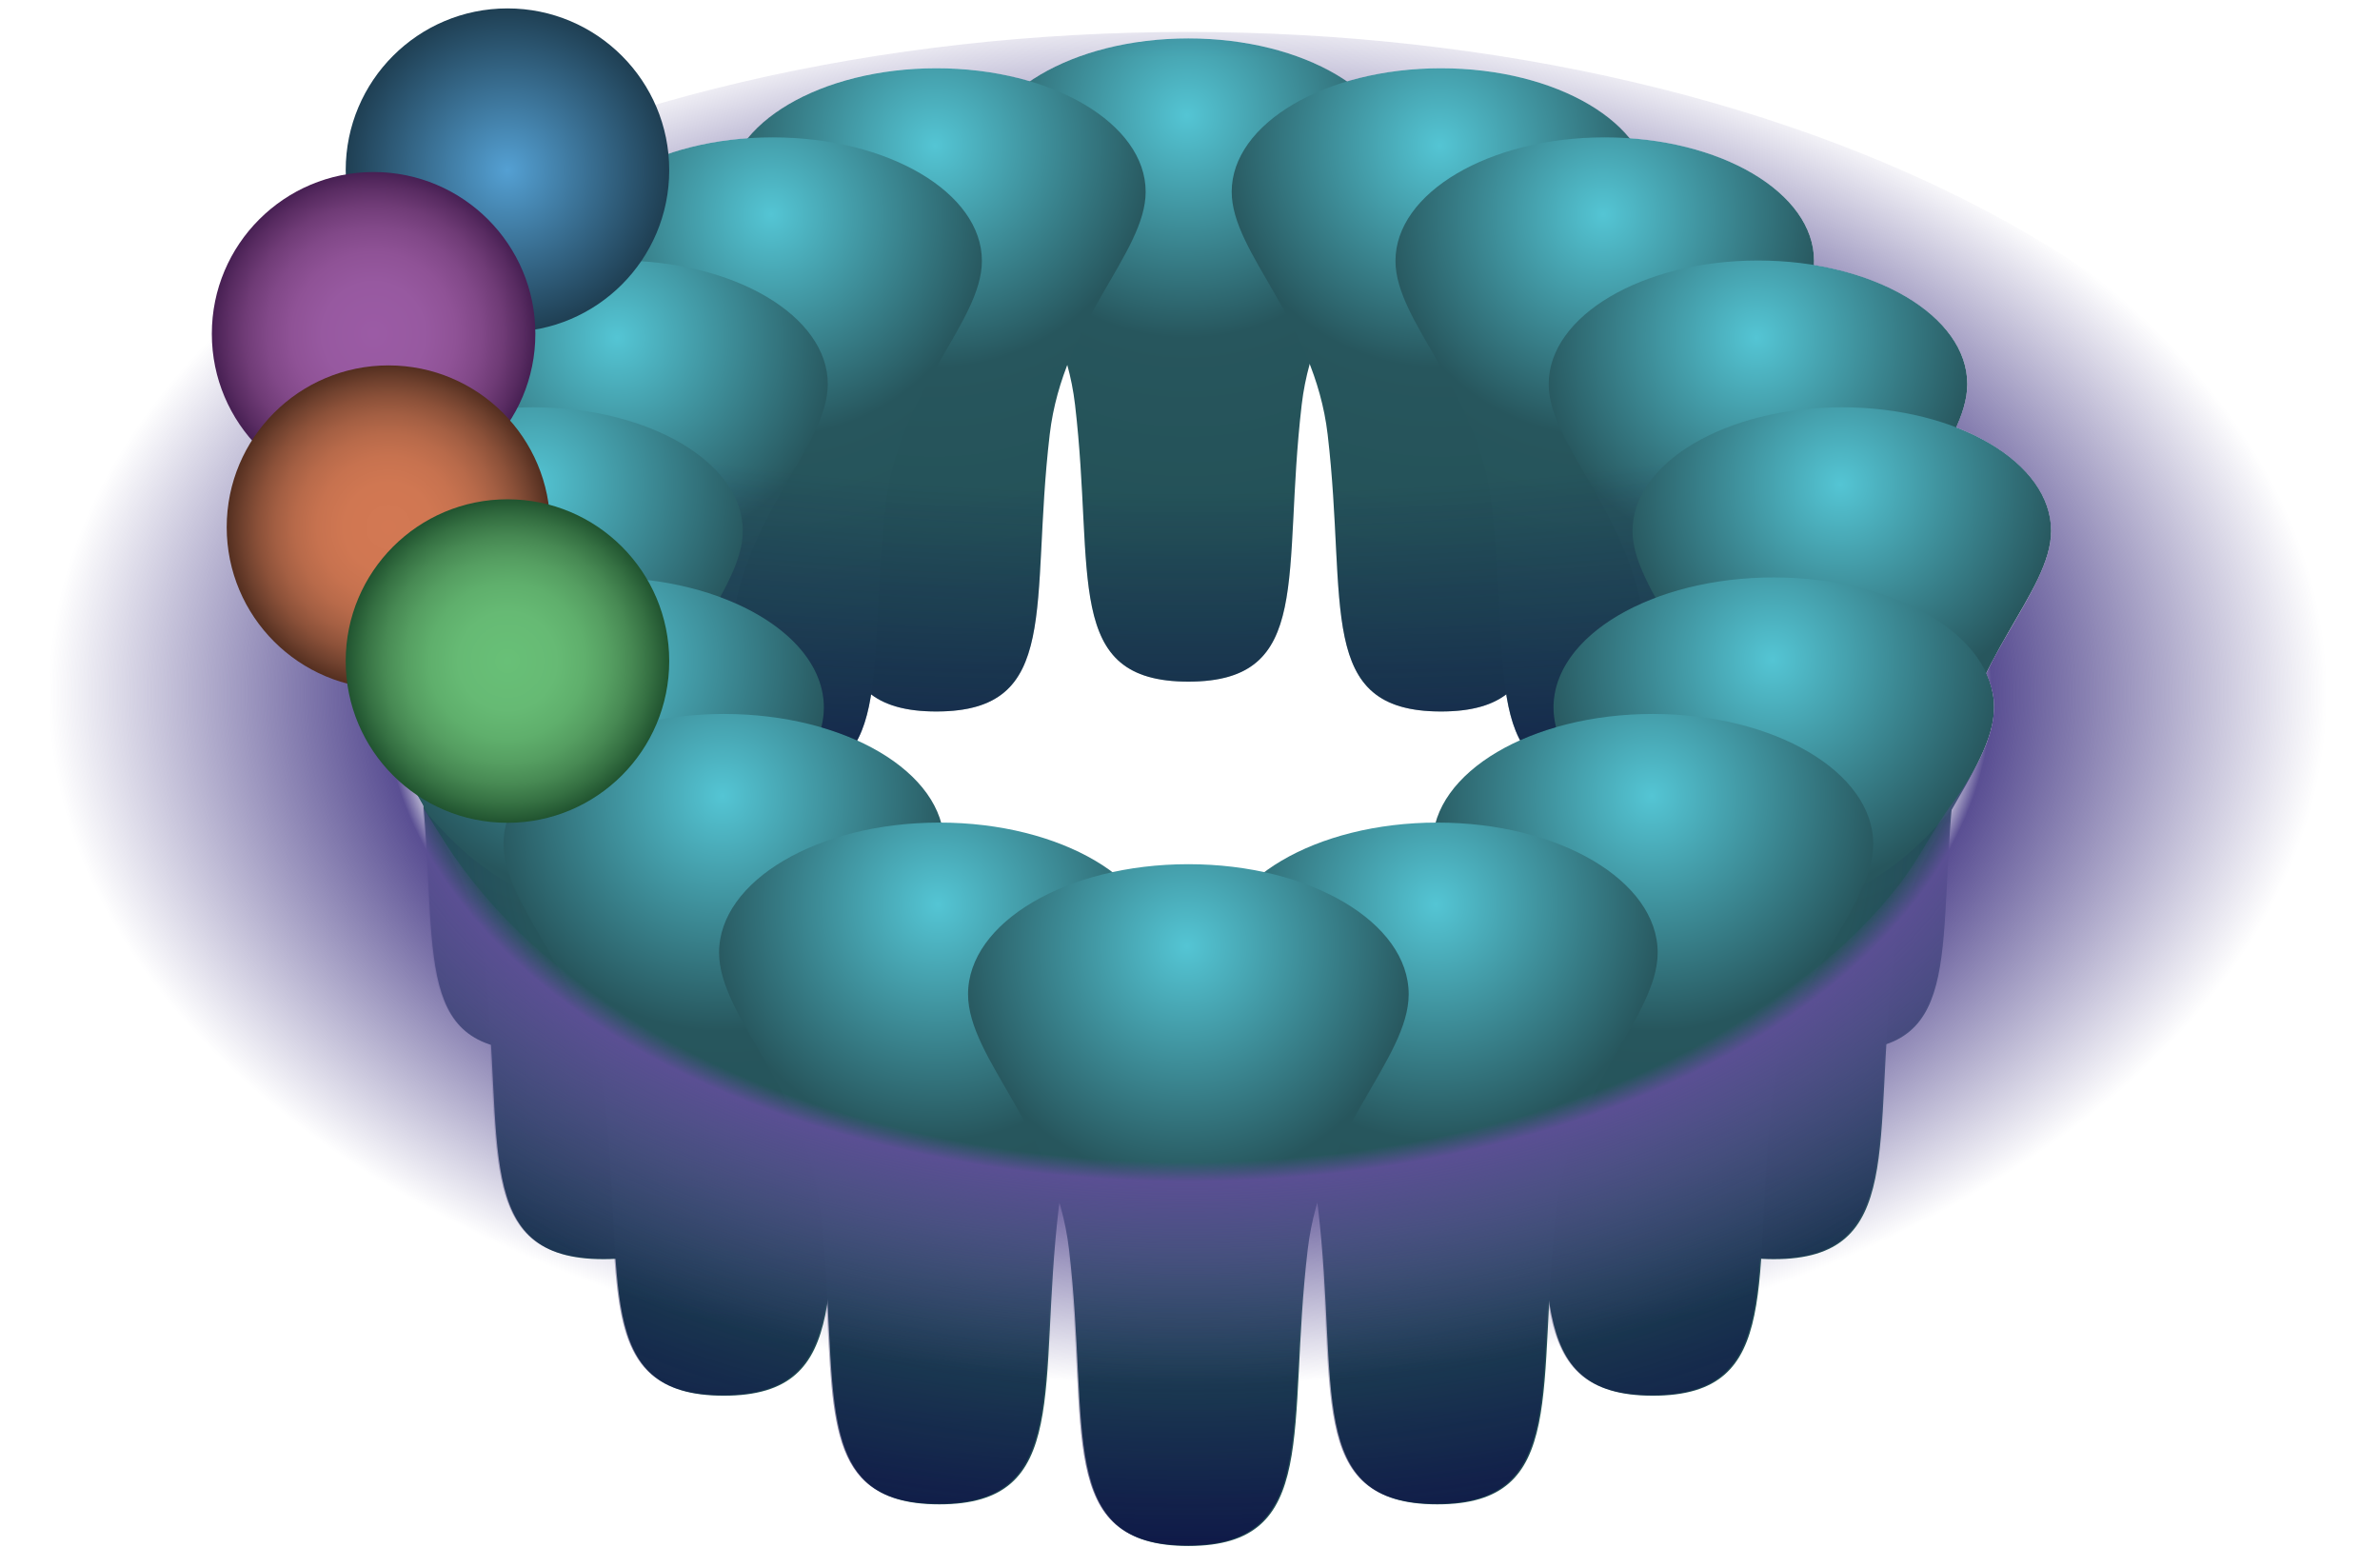 <svg width="160" height="104" viewBox="0 0 160 104" fill="none" xmlns="http://www.w3.org/2000/svg">
<path d="M93.961 10.889C93.961 15.013 88.402 19.594 87.51 27.203C86.166 38.681 88.352 45.824 79.891 45.824C71.43 45.824 73.615 38.681 72.271 27.204C71.379 19.594 65.82 15.013 65.82 10.889C65.82 6.302 72.12 2.583 79.891 2.583C87.662 2.583 93.961 6.302 93.961 10.889Z" fill="url(#paint0_radial_92_5466)"/>
<path d="M110.944 12.894C110.944 17.018 105.385 21.6 104.494 29.209C103.149 40.686 105.335 47.83 96.874 47.83C88.413 47.83 90.599 40.687 89.254 29.209C88.362 21.6 82.803 17.018 82.803 12.894C82.803 8.307 89.103 4.589 96.874 4.589C104.645 4.589 110.944 8.307 110.944 12.894Z" fill="url(#paint1_radial_92_5466)"/>
<path d="M121.954 17.54C121.954 21.665 116.395 26.246 115.503 33.855C114.158 45.333 116.344 52.476 107.883 52.476C99.422 52.476 101.608 45.333 100.263 33.856C99.372 26.246 93.813 21.665 93.813 17.54C93.813 12.953 100.112 9.235 107.883 9.235C115.654 9.235 121.954 12.953 121.954 17.54Z" fill="url(#paint2_radial_92_5466)"/>
<path d="M132.255 25.819C132.255 29.943 126.696 34.524 125.804 42.134C124.46 53.611 126.645 60.754 118.184 60.754C109.724 60.754 111.909 53.611 110.564 42.134C109.673 34.525 104.114 29.943 104.114 25.819C104.114 21.232 110.413 17.513 118.184 17.513C125.955 17.513 132.255 21.232 132.255 25.819Z" fill="url(#paint3_radial_92_5466)"/>
<path d="M137.891 35.685C137.891 39.81 132.332 44.391 131.441 52C130.096 63.477 132.282 70.621 123.821 70.621C115.36 70.621 117.545 63.478 116.201 52.001C115.309 44.391 109.75 39.81 109.75 35.685C109.75 31.098 116.05 27.38 123.821 27.38C131.591 27.38 137.891 31.098 137.891 35.685Z" fill="url(#paint4_radial_92_5466)"/>
<path d="M134.058 47.561C134.058 51.902 128.207 56.724 127.268 64.734C125.853 76.816 128.154 84.651 119.247 84.651C110.341 84.651 112.642 76.816 111.226 64.735C110.288 56.725 104.436 51.902 104.436 47.561C104.436 42.732 111.067 38.818 119.247 38.818C127.427 38.818 134.058 42.732 134.058 47.561Z" fill="url(#paint5_radial_92_5466)"/>
<path d="M77.019 12.894C77.019 17.018 71.46 21.6 70.569 29.209C69.224 40.686 71.41 47.83 62.949 47.83C54.488 47.83 56.674 40.687 55.329 29.209C54.437 21.6 48.878 17.018 48.878 12.894C48.878 8.307 55.178 4.589 62.949 4.589C70.72 4.589 77.019 8.307 77.019 12.894Z" fill="url(#paint6_radial_92_5466)"/>
<path d="M66.01 17.54C66.01 21.665 60.451 26.246 59.56 33.855C58.215 45.333 60.401 52.476 51.94 52.476C43.479 52.476 45.664 45.333 44.32 33.856C43.428 26.246 37.869 21.665 37.869 17.54C37.869 12.953 44.169 9.235 51.94 9.235C59.711 9.235 66.01 12.953 66.01 17.54Z" fill="url(#paint7_radial_92_5466)"/>
<path d="M55.65 25.819C55.65 29.943 50.091 34.524 49.2 42.134C47.855 53.611 50.041 60.754 41.58 60.754C33.119 60.754 35.305 53.611 33.96 42.134C33.068 34.525 27.509 29.943 27.509 25.819C27.509 21.232 33.809 17.513 41.58 17.513C49.351 17.513 55.65 21.232 55.65 25.819Z" fill="url(#paint8_radial_92_5466)"/>
<path d="M49.936 35.685C49.936 39.81 44.377 44.391 43.485 52C42.141 63.477 44.326 70.621 35.865 70.621C27.405 70.621 29.59 63.478 28.245 52.001C27.354 44.391 21.795 39.81 21.795 35.685C21.795 31.098 28.095 27.38 35.865 27.38C43.636 27.38 49.936 31.098 49.936 35.685Z" fill="url(#paint9_radial_92_5466)"/>
<path d="M55.387 47.561C55.387 51.902 49.535 56.724 48.597 64.734C47.181 76.816 49.482 84.651 40.575 84.651C31.669 84.651 33.97 76.816 32.554 64.735C31.616 56.725 25.764 51.902 25.764 47.561C25.764 42.732 32.395 38.818 40.575 38.818C48.755 38.818 55.387 42.732 55.387 47.561Z" fill="url(#paint10_radial_92_5466)"/>
<path d="M125.932 56.739C125.932 61.081 120.081 65.903 119.142 73.913C117.727 85.994 120.028 93.829 111.121 93.829C102.215 93.829 104.516 85.995 103.1 73.913C102.162 65.903 96.31 61.081 96.31 56.739C96.31 51.911 102.941 47.997 111.121 47.997C119.301 47.997 125.932 51.911 125.932 56.739Z" fill="url(#paint11_radial_92_5466)"/>
<path d="M111.44 64.042C111.44 68.383 105.589 73.206 104.65 81.216C103.235 93.297 105.536 101.132 96.629 101.132C87.723 101.132 90.024 93.297 88.608 81.216C87.67 73.206 81.818 68.383 81.818 64.042C81.818 59.214 88.449 55.299 96.629 55.299C104.809 55.299 111.44 59.213 111.44 64.042Z" fill="url(#paint12_radial_92_5466)"/>
<path d="M63.471 56.739C63.471 61.081 57.619 65.903 56.681 73.913C55.265 85.994 57.566 93.829 48.66 93.829C39.753 93.829 42.054 85.995 40.639 73.913C39.7 65.903 33.849 61.081 33.849 56.739C33.849 51.911 40.48 47.997 48.66 47.997C56.84 47.997 63.471 51.911 63.471 56.739Z" fill="url(#paint13_radial_92_5466)"/>
<path d="M77.963 64.042C77.963 68.383 72.111 73.206 71.173 81.216C69.757 93.297 72.058 101.132 63.152 101.132C54.245 101.132 56.546 93.297 55.131 81.216C54.192 73.206 48.341 68.383 48.341 64.042C48.341 59.214 54.972 55.299 63.152 55.299C71.332 55.299 77.963 59.213 77.963 64.042Z" fill="url(#paint14_radial_92_5466)"/>
<path d="M94.701 66.84C94.701 71.181 88.85 76.004 87.912 84.013C86.496 96.095 88.797 103.93 79.89 103.93C70.984 103.93 73.285 96.095 71.869 84.014C70.931 76.004 65.079 71.181 65.079 66.84C65.079 62.011 71.71 58.097 79.89 58.097C88.07 58.097 94.701 62.011 94.701 66.84Z" fill="url(#paint15_radial_92_5466)"/>
<path d="M87.835 83.978C87.964 82.876 88.194 81.841 88.481 80.853C88.496 80.964 88.519 81.069 88.532 81.181C89.947 93.262 87.646 101.097 96.553 101.097C103.791 101.097 103.627 95.921 104.072 87.496C104.694 91.504 106.233 93.794 111.045 93.794C116.922 93.794 117.918 90.381 118.324 84.588C118.595 84.606 118.876 84.615 119.171 84.615C126.65 84.615 126.227 79.087 126.738 70.161L126.737 70.157C131.228 68.611 130.413 62.915 131.121 54.422C130.728 55.101 130.944 54.719 130.814 54.849C130.454 55.212 128.403 57.807 125.164 59.548C124.485 61.139 122.832 63.871 122.645 64.073C121.958 64.813 117.773 69.992 111.612 70.298C111.424 70.307 111.236 70.317 111.045 70.317C110.321 70.317 109.624 70.245 108.954 70.123C108.588 70.754 108.343 71.17 108.144 71.386C107.701 71.867 105.938 74.012 103.208 75.653C101.385 76.748 99.132 77.619 96.552 77.619C94.246 77.619 92.201 76.924 90.491 75.993L89.98 75.703C89.391 76.281 88.641 76.948 87.75 77.598C85.749 79.057 83.038 80.417 79.814 80.417C76.59 80.417 73.878 79.057 71.877 77.598C70.986 76.948 70.237 76.281 69.647 75.703L69.137 75.993C67.427 76.924 65.381 77.619 63.075 77.619C60.495 77.619 58.243 76.748 56.42 75.653C54.023 74.213 52.372 72.384 51.705 71.633C51.27 71.144 51.038 70.752 50.674 70.122C50.003 70.245 49.307 70.317 48.583 70.317C48.405 70.317 48.231 70.307 48.057 70.299C41.588 70.001 37.288 64.325 36.909 63.999C36.828 63.929 35.129 61.116 34.451 59.52C31.315 57.818 29.304 55.325 28.881 54.877C28.716 54.701 28.785 54.83 28.39 54.147C29.147 62.881 28.236 68.713 32.935 70.204C33.442 79.105 33.031 84.615 40.499 84.615C40.778 84.615 41.047 84.607 41.304 84.592C41.71 90.382 42.707 93.794 48.583 93.794C53.395 93.794 54.933 91.504 55.556 87.496C55.556 87.493 55.556 87.49 55.556 87.487L55.556 87.496C56.001 95.921 55.836 101.097 63.075 101.097C71.981 101.097 69.68 93.261 71.096 81.18C71.109 81.069 71.132 80.963 71.147 80.853C71.433 81.841 71.664 82.876 71.793 83.978C73.208 96.06 70.908 103.894 79.814 103.894C88.72 103.895 86.419 96.059 87.835 83.978Z" fill="url(#paint16_radial_92_5466)"/>
<path fill-rule="evenodd" clip-rule="evenodd" d="M88.047 24.473C87.808 25.338 87.623 26.247 87.51 27.203C87.199 29.858 87.077 32.281 86.969 34.437C86.607 41.603 86.394 45.824 79.891 45.824C73.387 45.824 73.174 41.603 72.812 34.438V34.438C72.704 32.281 72.582 29.859 72.271 27.204C72.161 26.27 71.982 25.383 71.751 24.536C71.2 25.962 70.768 27.51 70.569 29.209C70.258 31.864 70.136 34.287 70.027 36.443C69.666 43.609 69.453 47.83 62.949 47.83C60.96 47.83 59.559 47.435 58.563 46.682C58.369 47.894 58.083 48.932 57.626 49.78C56.876 49.443 56.07 49.147 55.218 48.898C55.327 48.445 55.387 48.001 55.387 47.561C55.387 44.431 52.602 41.686 48.416 40.142C49.296 38.537 49.936 37.085 49.936 35.685C49.936 32.599 47.084 29.906 42.851 28.474C42.095 26.691 41.174 25.102 40.33 23.648C39.004 21.36 37.869 19.404 37.869 17.54C37.869 13.288 43.284 9.781 50.266 9.293C52.539 6.509 57.364 4.589 62.949 4.589C65.209 4.589 67.345 4.903 69.238 5.462C71.818 3.699 75.633 2.583 79.891 2.583C84.155 2.583 87.976 3.703 90.556 5.471C92.456 4.906 94.602 4.589 96.874 4.589C102.459 4.589 107.284 6.509 109.556 9.293C116.539 9.781 121.954 13.288 121.954 17.54C121.954 19.404 120.819 21.36 119.493 23.647C118.657 25.088 117.746 26.659 116.994 28.421C112.674 29.839 109.75 32.56 109.75 35.685C109.75 37.097 110.401 38.562 111.294 40.184C107.171 41.736 104.436 44.46 104.436 47.561C104.436 47.997 104.495 48.438 104.602 48.887C103.748 49.134 102.94 49.429 102.188 49.765C101.736 48.92 101.452 47.887 101.26 46.682C100.263 47.435 98.863 47.83 96.874 47.83C90.37 47.83 90.157 43.609 89.796 36.443V36.443V36.443C89.687 34.287 89.565 31.864 89.254 29.209C89.052 27.485 88.61 25.916 88.047 24.473Z" fill="url(#paint17_radial_92_5466)"/>
<path d="M136.119 15.606C105.038 -2.338 54.647 -2.338 23.567 15.606C-7.513 33.55 -7.513 62.644 23.567 80.588C29.119 83.793 35.294 86.415 41.857 88.475C45.844 89.726 49.973 90.769 54.203 91.598C54.757 91.707 55.314 91.808 55.871 91.909C60.585 92.766 65.406 93.363 70.275 93.701C71.034 93.754 71.794 93.81 72.555 93.85C77.435 94.107 82.347 94.107 87.226 93.846C87.988 93.805 88.746 93.748 89.506 93.695C94.375 93.353 99.197 92.752 103.911 91.891C104.464 91.79 105.017 91.691 105.567 91.583C109.804 90.749 113.938 89.7 117.93 88.443C124.456 86.387 130.596 83.777 136.119 80.588C167.199 62.644 167.199 33.551 136.119 15.606ZM28.248 28.709C27.801 27.704 27.509 26.748 27.509 25.819C27.509 21.986 31.912 18.769 37.891 17.811C37.886 17.721 37.869 17.63 37.869 17.54C37.869 13.285 43.293 9.783 50.281 9.298C52.554 6.514 57.364 4.589 62.949 4.589C65.212 4.589 67.344 4.912 69.238 5.472C71.818 3.706 75.629 2.583 79.891 2.583C84.159 2.583 87.975 3.709 90.556 5.481C92.457 4.915 94.599 4.589 96.874 4.589C102.459 4.589 107.269 6.514 109.542 9.298C116.53 9.783 121.954 13.285 121.954 17.54C121.954 17.633 121.937 17.727 121.931 17.82C127.881 18.79 132.255 21.999 132.255 25.819C132.255 26.756 131.959 27.719 131.506 28.733C134.305 29.814 136.41 31.466 137.349 33.41C137.429 33.577 137.501 33.746 137.564 33.917C137.571 33.935 137.579 33.953 137.586 33.972C137.614 34.052 137.637 34.134 137.662 34.215C137.702 34.345 137.738 34.476 137.767 34.608C137.789 34.709 137.808 34.811 137.824 34.913C137.843 35.034 137.856 35.156 137.866 35.278C137.874 35.377 137.883 35.477 137.885 35.578C137.888 35.764 137.885 35.95 137.867 36.135C137.865 36.152 137.866 36.17 137.864 36.188C137.836 36.459 137.781 36.734 137.712 37.011C137.703 37.047 137.695 37.084 137.685 37.121C137.613 37.392 137.524 37.666 137.419 37.943C137.417 37.947 137.416 37.951 137.414 37.956C137.412 37.962 137.409 37.968 137.407 37.974C137.193 38.532 136.927 39.083 136.647 39.629C136.624 39.673 136.6 39.717 136.577 39.762C136.32 40.247 136.04 40.744 135.743 41.26C135.496 41.689 135.239 42.13 134.979 42.583C134.874 42.765 134.765 42.946 134.662 43.129C134.441 43.525 134.04 44.227 133.781 44.761C133.678 44.974 133.536 45.25 133.536 45.25C133.537 45.253 133.538 45.255 133.539 45.257C133.536 45.263 133.533 45.269 133.53 45.275C133.641 45.517 133.73 45.763 133.807 46.012C133.825 46.069 133.842 46.127 133.858 46.184C133.928 46.435 133.986 46.689 134.018 46.947C134.02 46.962 134.022 46.977 134.024 46.991C134.037 47.102 134.039 47.214 134.044 47.326C134.052 47.492 134.048 47.662 134.037 47.833C134.035 47.881 134.029 47.929 134.026 47.976C134.021 48.042 134.019 48.107 134.011 48.173C133.986 48.38 133.947 48.589 133.9 48.798C133.892 48.835 133.884 48.871 133.876 48.907C133.868 48.943 133.863 48.977 133.854 49.013C133.798 49.227 133.729 49.445 133.653 49.663C133.622 49.753 133.598 49.842 133.564 49.933C133.519 50.052 133.464 50.174 133.414 50.294C133.303 50.562 133.181 50.832 133.048 51.107L133.047 51.109C132.92 51.371 132.763 51.648 132.62 51.917C132.176 52.703 131.688 53.431 131.236 54.029C129.991 55.682 129.05 57.692 127.69 59.45C121.014 68.084 109.899 72.721 99.567 75.141C87.805 77.896 75.331 78.094 63.468 75.847C53.218 73.906 42.515 70.017 34.874 62.645C32.735 60.581 30.882 58.287 29.364 55.758C29.074 55.275 28.775 54.8 28.478 54.324C28.474 54.276 28.471 54.23 28.467 54.182C28.242 53.794 28.026 53.42 27.814 53.049C27.749 52.935 27.686 52.823 27.623 52.711C27.178 51.921 26.782 51.166 26.469 50.437C26.43 50.347 26.393 50.257 26.357 50.167C26.211 49.806 26.081 49.449 25.986 49.099L25.985 49.096C25.898 48.776 25.845 48.462 25.809 48.15C25.805 48.111 25.804 48.074 25.8 48.035C25.776 47.788 25.769 47.547 25.779 47.308C25.781 47.276 25.782 47.243 25.785 47.211C25.786 47.183 25.787 47.155 25.79 47.127C25.811 46.897 25.843 46.669 25.895 46.444C25.916 46.35 25.945 46.258 25.972 46.165C25.981 46.132 25.989 46.099 25.999 46.066C26.028 45.972 26.059 45.879 26.092 45.786C26.136 45.664 26.178 45.542 26.23 45.422C26.227 45.415 26.223 45.409 26.22 45.402C26.221 45.4 26.221 45.398 26.222 45.396L25.904 44.761C25.691 44.301 25.231 43.489 24.78 42.708C24.574 42.347 24.371 41.996 24.172 41.652C24.077 41.487 23.977 41.313 23.884 41.152C23.876 41.139 23.869 41.126 23.861 41.113C23.724 40.874 23.591 40.638 23.462 40.406C23.161 39.867 22.885 39.344 22.647 38.836C22.637 38.816 22.629 38.796 22.619 38.776C22.519 38.559 22.428 38.345 22.343 38.133C22.325 38.088 22.307 38.043 22.29 37.999C22.201 37.767 22.119 37.538 22.053 37.311C22.037 37.257 22.024 37.203 22.01 37.15C21.975 37.023 21.942 36.897 21.916 36.772C21.876 36.58 21.844 36.388 21.824 36.198C21.82 36.164 21.821 36.13 21.818 36.096C21.803 35.926 21.799 35.755 21.802 35.583C21.804 35.477 21.812 35.372 21.821 35.267C21.831 35.154 21.843 35.043 21.86 34.932C21.861 34.925 21.862 34.918 21.863 34.911C21.88 34.806 21.898 34.701 21.922 34.597C21.949 34.476 21.982 34.357 22.017 34.238C22.044 34.149 22.07 34.059 22.102 33.97C22.111 33.944 22.122 33.918 22.132 33.892C22.192 33.732 22.258 33.574 22.334 33.418C23.278 31.457 25.411 29.79 28.248 28.709Z" fill="url(#paint18_radial_92_5466)"/>
<path d="M34.116 22.314C40.122 22.314 44.99 17.445 44.99 11.439C44.99 5.433 40.122 0.565 34.116 0.565C28.11 0.565 23.241 5.433 23.241 11.439C23.241 17.445 28.11 22.314 34.116 22.314Z" fill="url(#paint19_radial_92_5466)"/>
<path d="M25.116 33.314C31.122 33.314 35.99 28.445 35.99 22.439C35.99 16.433 31.122 11.565 25.116 11.565C19.11 11.565 14.241 16.433 14.241 22.439C14.241 28.445 19.11 33.314 25.116 33.314Z" fill="url(#paint20_radial_92_5466)"/>
<path d="M26.116 46.314C32.122 46.314 36.99 41.445 36.99 35.439C36.99 29.433 32.122 24.565 26.116 24.565C20.11 24.565 15.241 29.433 15.241 35.439C15.241 41.445 20.11 46.314 26.116 46.314Z" fill="url(#paint21_radial_92_5466)"/>
<path d="M34.116 55.314C40.122 55.314 44.99 50.445 44.99 44.439C44.99 38.433 40.122 33.565 34.116 33.565C28.11 33.565 23.241 38.433 23.241 44.439C23.241 50.445 28.11 55.314 34.116 55.314Z" fill="url(#paint22_radial_92_5466)"/>
<defs>
<radialGradient id="paint0_radial_92_5466" cx="0" cy="0" r="1" gradientUnits="userSpaceOnUse" gradientTransform="translate(79.798 7.813) scale(38.735 38.735)">
<stop stop-color="#54C5D4"/>
<stop offset="0.385" stop-color="#27565D"/>
<stop offset="1" stop-color="#214D53"/>
</radialGradient>
<radialGradient id="paint1_radial_92_5466" cx="0" cy="0" r="1" gradientUnits="userSpaceOnUse" gradientTransform="translate(96.781 9.819) scale(38.735 38.735)">
<stop stop-color="#54C5D4"/>
<stop offset="0.385" stop-color="#27565D"/>
<stop offset="1" stop-color="#214D53"/>
</radialGradient>
<radialGradient id="paint2_radial_92_5466" cx="0" cy="0" r="1" gradientUnits="userSpaceOnUse" gradientTransform="translate(107.791 14.465) scale(38.735 38.735)">
<stop stop-color="#54C5D4"/>
<stop offset="0.385" stop-color="#27565D"/>
<stop offset="1" stop-color="#214D53"/>
</radialGradient>
<radialGradient id="paint3_radial_92_5466" cx="0" cy="0" r="1" gradientUnits="userSpaceOnUse" gradientTransform="translate(118.092 22.743) scale(38.735 38.735)">
<stop stop-color="#54C5D4"/>
<stop offset="0.385" stop-color="#27565D"/>
<stop offset="1" stop-color="#214D53"/>
</radialGradient>
<radialGradient id="paint4_radial_92_5466" cx="0" cy="0" r="1" gradientUnits="userSpaceOnUse" gradientTransform="translate(123.728 32.61) scale(38.735 38.735)">
<stop stop-color="#54C5D4"/>
<stop offset="0.385" stop-color="#27565D"/>
<stop offset="1" stop-color="#214D53"/>
</radialGradient>
<radialGradient id="paint5_radial_92_5466" cx="0" cy="0" r="1" gradientUnits="userSpaceOnUse" gradientTransform="translate(119.15 44.362) scale(40.774 41.057)">
<stop stop-color="#54C5D4"/>
<stop offset="0.385" stop-color="#27565D"/>
<stop offset="1" stop-color="#214D53"/>
</radialGradient>
<radialGradient id="paint6_radial_92_5466" cx="0" cy="0" r="1" gradientUnits="userSpaceOnUse" gradientTransform="translate(62.857 9.819) scale(38.735 38.735)">
<stop stop-color="#54C5D4"/>
<stop offset="0.385" stop-color="#27565D"/>
<stop offset="1" stop-color="#214D53"/>
</radialGradient>
<radialGradient id="paint7_radial_92_5466" cx="0" cy="0" r="1" gradientUnits="userSpaceOnUse" gradientTransform="translate(51.847 14.465) scale(38.735 38.735)">
<stop stop-color="#54C5D4"/>
<stop offset="0.385" stop-color="#27565D"/>
<stop offset="1" stop-color="#214D53"/>
</radialGradient>
<radialGradient id="paint8_radial_92_5466" cx="0" cy="0" r="1" gradientUnits="userSpaceOnUse" gradientTransform="translate(41.487 22.743) scale(38.735 38.735)">
<stop stop-color="#54C5D4"/>
<stop offset="0.385" stop-color="#27565D"/>
<stop offset="1" stop-color="#214D53"/>
</radialGradient>
<radialGradient id="paint9_radial_92_5466" cx="0" cy="0" r="1" gradientUnits="userSpaceOnUse" gradientTransform="translate(35.773 32.61) scale(38.735 38.735)">
<stop stop-color="#54C5D4"/>
<stop offset="0.385" stop-color="#27565D"/>
<stop offset="1" stop-color="#214D53"/>
</radialGradient>
<radialGradient id="paint10_radial_92_5466" cx="0" cy="0" r="1" gradientUnits="userSpaceOnUse" gradientTransform="translate(40.478 44.362) scale(40.774 41.057)">
<stop stop-color="#54C5D4"/>
<stop offset="0.385" stop-color="#27565D"/>
<stop offset="1" stop-color="#214D53"/>
</radialGradient>
<radialGradient id="paint11_radial_92_5466" cx="0" cy="0" r="1" gradientUnits="userSpaceOnUse" gradientTransform="translate(111.024 53.54) scale(40.774 41.056)">
<stop stop-color="#54C5D4"/>
<stop offset="0.385" stop-color="#27565D"/>
<stop offset="1" stop-color="#214D53"/>
</radialGradient>
<radialGradient id="paint12_radial_92_5466" cx="0" cy="0" r="1" gradientUnits="userSpaceOnUse" gradientTransform="translate(96.532 60.843) scale(40.774 41.056)">
<stop stop-color="#54C5D4"/>
<stop offset="0.385" stop-color="#27565D"/>
<stop offset="1" stop-color="#214D53"/>
</radialGradient>
<radialGradient id="paint13_radial_92_5466" cx="0" cy="0" r="1" gradientUnits="userSpaceOnUse" gradientTransform="translate(48.562 53.54) scale(40.774 41.056)">
<stop stop-color="#54C5D4"/>
<stop offset="0.385" stop-color="#27565D"/>
<stop offset="1" stop-color="#214D53"/>
</radialGradient>
<radialGradient id="paint14_radial_92_5466" cx="0" cy="0" r="1" gradientUnits="userSpaceOnUse" gradientTransform="translate(63.055 60.843) scale(40.774 41.056)">
<stop stop-color="#54C5D4"/>
<stop offset="0.385" stop-color="#27565D"/>
<stop offset="1" stop-color="#214D53"/>
</radialGradient>
<radialGradient id="paint15_radial_92_5466" cx="0" cy="0" r="1" gradientUnits="userSpaceOnUse" gradientTransform="translate(79.793 63.641) scale(40.774 41.056)">
<stop stop-color="#54C5D4"/>
<stop offset="0.385" stop-color="#27565D"/>
<stop offset="1" stop-color="#214D53"/>
</radialGradient>
<radialGradient id="paint16_radial_92_5466" cx="0" cy="0" r="1" gradientUnits="userSpaceOnUse" gradientTransform="translate(79.891 57.41) rotate(90) scale(53.5 90.235)">
<stop offset="0.494" stop-color="#090744" stop-opacity="0"/>
<stop offset="1" stop-color="#090744"/>
</radialGradient>
<radialGradient id="paint17_radial_92_5466" cx="0" cy="0" r="1" gradientUnits="userSpaceOnUse" gradientTransform="translate(79.911 18.401) rotate(90) scale(49.5 209.533)">
<stop offset="0.296" stop-color="#090744" stop-opacity="0"/>
<stop offset="1" stop-color="#090744"/>
</radialGradient>
<radialGradient id="paint18_radial_92_5466" cx="0" cy="0" r="1" gradientUnits="userSpaceOnUse" gradientTransform="translate(79.843 46.63) scale(78.055 47.341)">
<stop offset="0.668" stop-color="#584F93" stop-opacity="0"/>
<stop offset="0.696" stop-color="#5A4F93"/>
<stop offset="0.986" stop-color="#584F93" stop-opacity="0"/>
</radialGradient>
<radialGradient id="paint19_radial_92_5466" cx="0" cy="0" r="1" gradientUnits="userSpaceOnUse" gradientTransform="translate(34.116 11.439) scale(10.875)">
<stop stop-color="#54A0D3"/>
<stop offset="1" stop-color="#1F3F53"/>
</radialGradient>
<radialGradient id="paint20_radial_92_5466" cx="0" cy="0" r="1" gradientUnits="userSpaceOnUse" gradientTransform="translate(25.116 22.439) scale(10.875)">
<stop offset="0.001" stop-color="#9B5BA5"/>
<stop offset="0.317" stop-color="#9759A0"/>
<stop offset="0.506" stop-color="#8F5296"/>
<stop offset="0.663" stop-color="#814888"/>
<stop offset="0.801" stop-color="#6F3B76"/>
<stop offset="0.926" stop-color="#582B61"/>
<stop offset="1" stop-color="#472053"/>
</radialGradient>
<radialGradient id="paint21_radial_92_5466" cx="0" cy="0" r="1" gradientUnits="userSpaceOnUse" gradientTransform="translate(26.116 35.439) scale(10.875)">
<stop offset="0.001" stop-color="#D37853"/>
<stop offset="0.274" stop-color="#D07752"/>
<stop offset="0.439" stop-color="#C7724F"/>
<stop offset="0.574" stop-color="#B86A4A"/>
<stop offset="0.694" stop-color="#A45F43"/>
<stop offset="0.804" stop-color="#8C5139"/>
<stop offset="0.905" stop-color="#70412E"/>
<stop offset="0.999" stop-color="#542F20"/>
<stop offset="1" stop-color="#532F20"/>
</radialGradient>
<radialGradient id="paint22_radial_92_5466" cx="0" cy="0" r="1" gradientUnits="userSpaceOnUse" gradientTransform="translate(34.116 44.439) scale(10.875)">
<stop stop-color="#68C077"/>
<stop offset="0.303" stop-color="#66BA74"/>
<stop offset="0.484" stop-color="#5FAF6C"/>
<stop offset="0.634" stop-color="#559E61"/>
<stop offset="0.767" stop-color="#478953"/>
<stop offset="0.887" stop-color="#357042"/>
<stop offset="0.999" stop-color="#215430"/>
<stop offset="1" stop-color="#205430"/>
</radialGradient>
</defs>
</svg>
